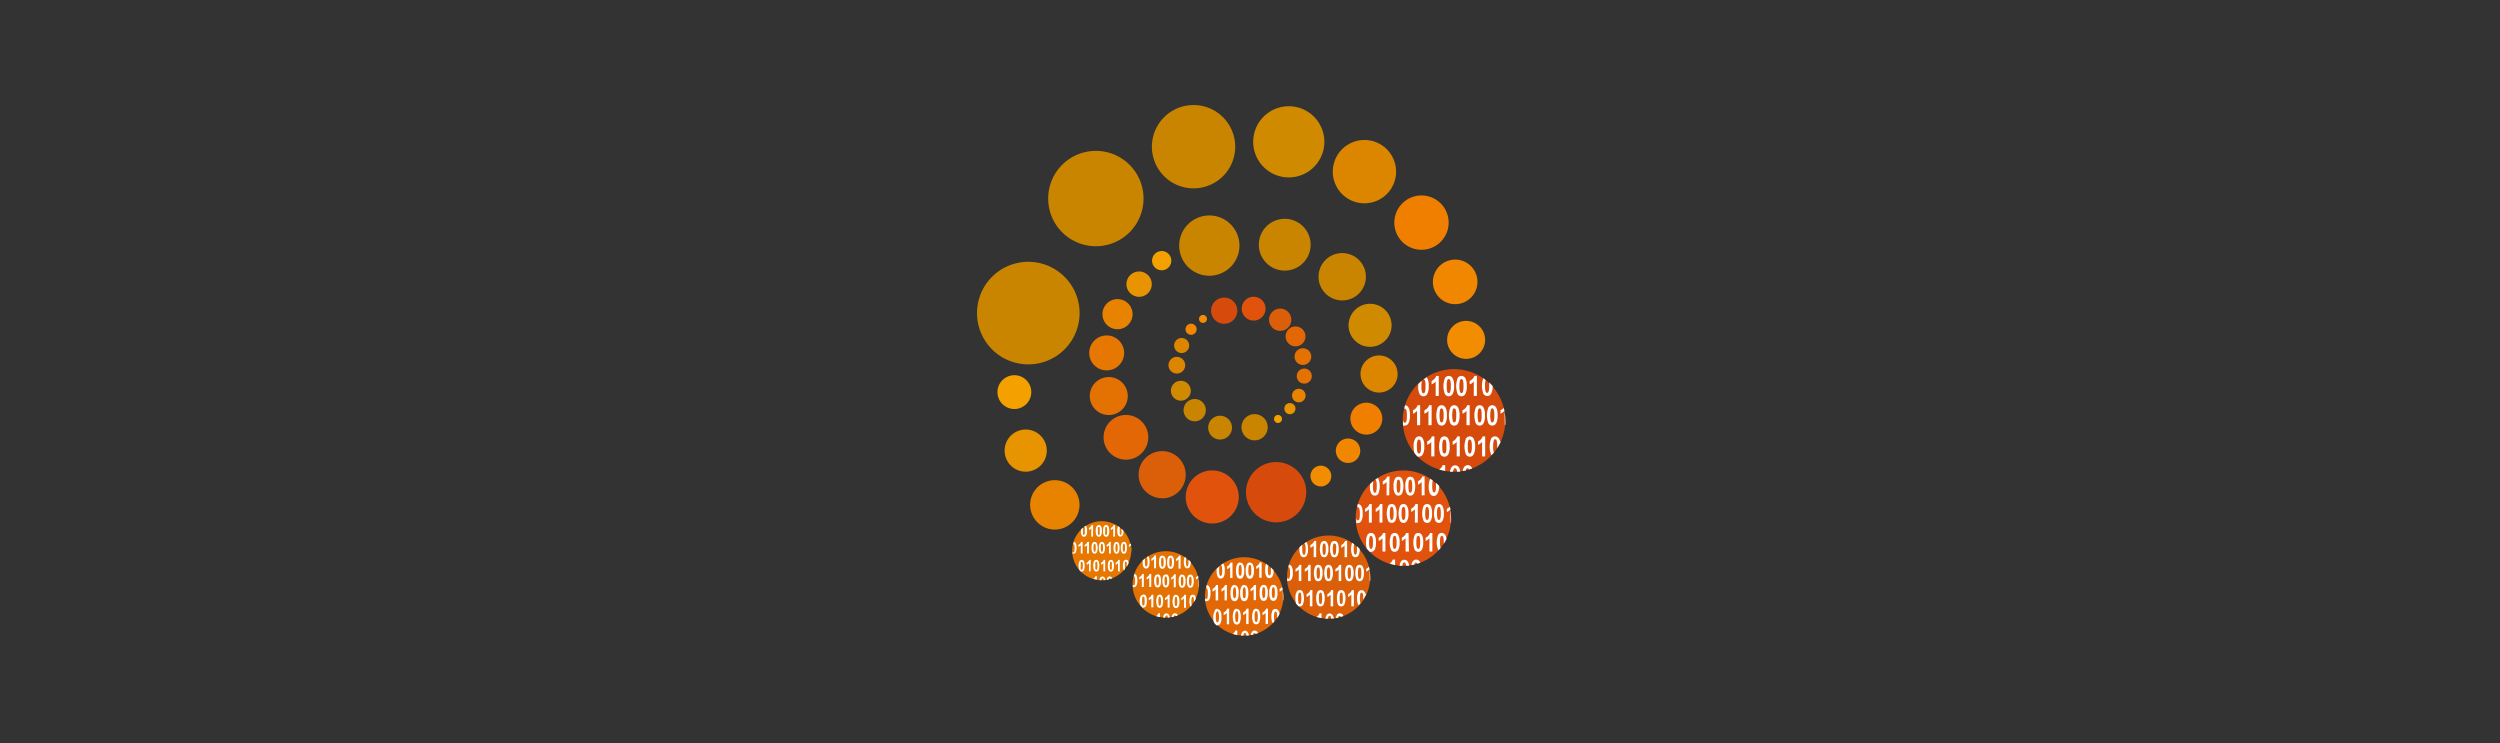 <svg xmlns="http://www.w3.org/2000/svg" viewBox="39 17 394.85 117.39">
    <rect x="39" y="17" width="394.85" height="117.39" fill="#333333" stroke="none"/>
    <defs>
        <style>
            .cls-1 {
                fill: #991a0a;
            }

            .cls-2 {
                fill: #1d1d1b;
            }

            .cls-3 {
                fill: #ca8500;
            }

            .cls-10,
            .cls-11,
            .cls-12,
            .cls-13,
            .cls-14,
            .cls-15,
            .cls-16,
            .cls-17,
            .cls-3,
            .cls-4,
            .cls-5,
            .cls-6,
            .cls-7,
            .cls-8,
            .cls-9 {
                fill-rule: evenodd;
            }

            .cls-4 {
                fill: #d08a00;
            }

            .cls-5 {
                fill: #dc8600;
            }

            .cls-6 {
                fill: #f07f00;
            }

            .cls-7 {
                fill: #f18700;
            }

            .cls-8 {
                fill: #f28c00;
            }

            .cls-9 {
                fill: #d64b0c;
            }

            .cls-10 {
                fill: #e1530c;
            }

            .cls-11 {
                fill: #e46705;
            }

            .cls-12 {
                fill: #e47202;
            }

            .cls-13 {
                fill: #e67700;
            }

            .cls-14 {
                fill: #e88300;
            }

            .cls-15 {
                fill: #e79400;
            }

            .cls-16 {
                fill: #f4a100;
            }

            .cls-17 {
                fill: #db5e09;
            }

            .cls-18 {
                fill: #fff;
            }
        </style>
    </defs>
    <g id="Camada_2" data-name="Camada 2">
        <g id="Camada_1-2" data-name="Camada 1">

            <path class="cls-3" d="M201.4,58.35a8.1,8.1,0,1,1-8.09,8.1,8.1,8.1,0,0,1,8.09-8.1" />
            <path class="cls-3" d="M212.07,40.83a7.53,7.53,0,1,1-7.52,7.53,7.53,7.53,0,0,1,7.52-7.53" />
            <path class="cls-3" d="M227.5,33.59a6.58,6.58,0,1,1-6.57,6.58,6.58,6.58,0,0,1,6.57-6.58" />
            <path class="cls-4" d="M242.55,33.78a5.62,5.62,0,1,1-5.62,5.62,5.62,5.62,0,0,1,5.62-5.62" />
            <path class="cls-5" d="M254.55,39.11a5,5,0,1,1-5.05,5,5,5,0,0,1,5.05-5" />
            <path class="cls-6" d="M263.5,47.87a4.29,4.29,0,1,1-4.28,4.29,4.29,4.29,0,0,1,4.28-4.29" />
            <path class="cls-7" d="M268.84,58a3.52,3.52,0,1,1-3.53,3.52A3.53,3.53,0,0,1,268.84,58" />
            <path class="cls-8" d="M270.56,67.68a3,3,0,1,1-3,3,3,3,0,0,1,3-3" />
            <path class="cls-9" d="M268.65,91.5a8.1,8.1,0,1,1,8.1-8.1,8.1,8.1,0,0,1-8.1,8.1" />
            <path class="cls-10" d="M260.65,106.36a7.53,7.53,0,1,1,7.53-7.53,7.53,7.53,0,0,1-7.53,7.53" />
            <path class="cls-11" d="M235.51,117.39a6.19,6.19,0,1,1,6.18-6.18,6.19,6.19,0,0,1-6.18,6.18" />
            <path class="cls-12" d="M223.13,114.54a5.24,5.24,0,1,1,5.23-5.24,5.24,5.24,0,0,1-5.23,5.24" />
            <path class="cls-13" d="M213,108.64a4.66,4.66,0,1,1,4.66-4.66,4.66,4.66,0,0,1-4.66,4.66" />
            <path class="cls-14" d="M205.6,100.64a3.9,3.9,0,1,1,3.9-3.9,3.91,3.91,0,0,1-3.9,3.9" />
            <path class="cls-15" d="M201,91.5a3.33,3.33,0,1,1,3.33-3.33A3.33,3.33,0,0,1,201,91.5" />
            <path class="cls-16" d="M199.21,81.6a2.67,2.67,0,1,1,2.67-2.67,2.67,2.67,0,0,1-2.67,2.67" />
            <path class="cls-17" d="M248.84,114.72a6.57,6.57,0,1,1,6.57-6.56,6.56,6.56,0,0,1-6.57,6.56" />
            <path class="cls-9" d="M240.55,99.5a4.76,4.76,0,1,1,4.76-4.76,4.76,4.76,0,0,1-4.76,4.76" />
            <path class="cls-10" d="M230.46,99.68a4.19,4.19,0,1,1,4.19-4.18,4.19,4.19,0,0,1-4.19,4.18" />
            <path class="cls-17" d="M222.55,95.69A3.72,3.72,0,1,1,226.27,92a3.71,3.71,0,0,1-3.72,3.71" />
            <path class="cls-11" d="M216.84,89.6a3.53,3.53,0,1,1,3.52-3.53,3.53,3.53,0,0,1-3.52,3.53" />
            <path class="cls-12" d="M214.07,82.55a3,3,0,1,1,3.05-3,3,3,0,0,1-3.05,3" />
            <path class="cls-13" d="M213.79,75.5a2.76,2.76,0,1,1,2.76-2.76,2.76,2.76,0,0,1-2.76,2.76" />
            <path class="cls-14" d="M215.5,69a2.38,2.38,0,1,1,2.38-2.38A2.38,2.38,0,0,1,215.5,69" />
            <path class="cls-15" d="M218.91,63.88a2,2,0,1,1,2-2,2,2,0,0,1-2,2" />
            <path class="cls-16" d="M222.46,59.69A1.52,1.52,0,1,1,224,58.17a1.52,1.52,0,0,1-1.52,1.52" />
            <path class="cls-3" d="M230,60.55a4.76,4.76,0,1,1,4.76-4.76A4.76,4.76,0,0,1,230,60.55" />
            <path class="cls-3" d="M241.89,59.74A4.09,4.09,0,1,1,246,55.65a4.09,4.09,0,0,1-4.09,4.09" />
            <path class="cls-3" d="M251,64.45a3.74,3.74,0,1,1,3.73-3.73A3.74,3.74,0,0,1,251,64.45" />
            <path class="cls-4" d="M255.39,71.78a3.4,3.4,0,1,1,3.4-3.4,3.4,3.4,0,0,1-3.4,3.4" />
            <path class="cls-5" d="M256.82,79a2.93,2.93,0,1,1,2.92-2.93A2.93,2.93,0,0,1,256.82,79" />
            <path class="cls-6" d="M254.79,85.64a2.52,2.52,0,1,1,2.53-2.52,2.52,2.52,0,0,1-2.53,2.52" />
            <path class="cls-7" d="M251.91,90.12a1.93,1.93,0,1,1,1.93-1.93,1.92,1.92,0,0,1-1.93,1.93" />
            <path class="cls-8" d="M247.63,93.83a1.64,1.64,0,1,1,1.63-1.64,1.63,1.63,0,0,1-1.63,1.64" />
            <path class="cls-3" d="M237.15,86.55a2.07,2.07,0,1,1,2.07-2.07,2.07,2.07,0,0,1-2.07,2.07" />
            <path class="cls-3" d="M231.7,86.42a1.88,1.88,0,1,1,1.88-1.88,1.88,1.88,0,0,1-1.88,1.88" />
            <path class="cls-3" d="M227.69,83.54a1.76,1.76,0,1,1,1.76-1.76,1.76,1.76,0,0,1-1.76,1.76" />
            <path class="cls-4" d="M225.5,80.28a1.57,1.57,0,1,1,1.57-1.57,1.56,1.56,0,0,1-1.57,1.57" />
            <path class="cls-5" d="M224.88,76a1.32,1.32,0,1,1,1.31-1.32A1.32,1.32,0,0,1,224.88,76" />
            <path class="cls-5" d="M225.63,72.76a1.19,1.19,0,1,1,1.19-1.19,1.19,1.19,0,0,1-1.19,1.19" />
            <path class="cls-7" d="M227.07,69.88A.88.88,0,1,1,228,69a.88.88,0,0,1-.88.88" />
            <path class="cls-8" d="M229,68a.63.63,0,1,1,.63-.63A.63.63,0,0,1,229,68" />
            <path class="cls-9" d="M232.35,64a2.07,2.07,0,1,1-2.07,2.06A2.07,2.07,0,0,1,232.35,64" />
            <path class="cls-10" d="M237,63.87a1.88,1.88,0,1,1-1.88,1.88A1.88,1.88,0,0,1,237,63.87" />
            <path class="cls-17" d="M241.18,65.74a1.76,1.76,0,1,1-1.75,1.76,1.76,1.76,0,0,1,1.75-1.76" />
            <path class="cls-11" d="M243.62,68.56a1.57,1.57,0,1,1-1.57,1.57,1.57,1.57,0,0,1,1.57-1.57" />
            <path class="cls-12" d="M244.77,72a1.32,1.32,0,1,1-1.31,1.31A1.31,1.31,0,0,1,244.77,72" />
            <path class="cls-12" d="M245,75.21a1.19,1.19,0,1,1-1.19,1.19A1.19,1.19,0,0,1,245,75.21" />
            <path class="cls-15" d="M242.73,80.66a.88.88,0,1,1-.88.87.87.87,0,0,1,.88-.87" />
            <path class="cls-16" d="M240.85,82.54a.63.63,0,1,1-.63.62.63.63,0,0,1,.63-.62" />
            <path class="cls-14" d="M244.24,78.41a1.07,1.07,0,0,1,0,2.13,1.07,1.07,0,1,1,0-2.13" />
            <path class="cls-18"
                d="M272.26,79.53h-.49V77.26a1.59,1.59,0,0,1-.65.45v-.54a1.53,1.53,0,0,0,.43-.3,1.2,1.2,0,0,0,.31-.5h.4Zm-2.44-2.66c-.09,0-.17.07-.23.19a2.82,2.82,0,0,0-.09.92,2.71,2.71,0,0,0,.09.91c.06.13.14.2.23.2s.18-.07.24-.2a3.2,3.2,0,0,0,.08-.91,3.29,3.29,0,0,0-.08-.92C270,76.94,269.92,76.87,269.82,76.87Zm0-.5a.7.7,0,0,1,.61.36,2.38,2.38,0,0,1,.23,1.25,2.4,2.4,0,0,1-.23,1.25.69.69,0,0,1-.6.36.69.69,0,0,1-.61-.36,3.51,3.51,0,0,1,0-2.5A.68.68,0,0,1,269.82,76.37Zm-2,.5c-.1,0-.18.07-.24.19a3.29,3.29,0,0,0-.08.92,3.15,3.15,0,0,0,.08.91c.06.13.14.2.24.2s.17-.07.23-.2a2.75,2.75,0,0,0,.09-.91,2.82,2.82,0,0,0-.09-.92C268,76.94,267.92,76.87,267.82,76.87Zm0-.5a.68.68,0,0,1,.6.36,2.36,2.36,0,0,1,.24,1.25,2.38,2.38,0,0,1-.24,1.25.68.68,0,0,1-.6.36.71.71,0,0,1-.61-.36,3.51,3.51,0,0,1,0-2.5A.71.71,0,0,1,267.82,76.37Zm-1.58,3.16h-.49V77.26a1.63,1.63,0,0,1-.64.45v-.54a1.5,1.5,0,0,0,.42-.3,1.2,1.2,0,0,0,.31-.5h.4Zm7-2.8c.14.09.27.19.4.29l0,0a2.82,2.82,0,0,0-.09.92,2.71,2.71,0,0,0,.09.91c.06.13.14.2.24.2s.17-.07.23-.2a2.75,2.75,0,0,0,.09-.91c0-.21,0-.39,0-.53.19.17.36.35.54.54a2.44,2.44,0,0,1-.24,1.24.68.68,0,0,1-.6.36.7.7,0,0,1-.61-.36,3.51,3.51,0,0,1,0-2.5Zm-8.93-.15a.58.58,0,0,1,.11.15,2.38,2.38,0,0,1,.23,1.25,2.4,2.4,0,0,1-.23,1.25.68.68,0,0,1-.6.36.7.7,0,0,1-.61-.36A2.37,2.37,0,0,1,263,78c0-.12,0-.23,0-.34a6.91,6.91,0,0,1,.57-.51,3.82,3.82,0,0,0-.07.86,2.71,2.71,0,0,0,.09.91c.06.13.14.2.23.2s.18-.07.24-.2a2.85,2.85,0,0,0,.08-.91,2.93,2.93,0,0,0-.08-.92.31.31,0,0,0-.18-.18Z" />
            <path class="cls-18"
                d="M274.69,81.5c-.1,0-.18.07-.23.2a4.65,4.65,0,0,0,0,1.82c.05.13.13.2.23.2s.18-.07.23-.2a2.75,2.75,0,0,0,.09-.91,2.71,2.71,0,0,0-.09-.91c-.05-.13-.13-.2-.23-.2m0-.5a.71.71,0,0,1,.61.36,2.48,2.48,0,0,1,.23,1.25,2.51,2.51,0,0,1-.23,1.25.7.7,0,0,1-1.22,0,3.51,3.51,0,0,1,0-2.5A.71.71,0,0,1,274.69,81Zm-2,.5c-.09,0-.17.07-.23.2a4.65,4.65,0,0,0,0,1.82c.06.13.14.2.23.2s.18-.07.24-.2a3.2,3.2,0,0,0,.08-.91,3.15,3.15,0,0,0-.08-.91C272.86,81.57,272.78,81.5,272.68,81.5Zm0-.5a.7.7,0,0,1,.61.36,2.38,2.38,0,0,1,.23,1.25,2.4,2.4,0,0,1-.23,1.25.69.69,0,0,1-.6.36.69.69,0,0,1-.61-.36,3.51,3.51,0,0,1,0-2.5A.68.68,0,0,1,272.68,81Zm-1.57,3.16h-.5V81.89a1.69,1.69,0,0,1-.64.46V81.8a1.53,1.53,0,0,0,.43-.3,1.2,1.2,0,0,0,.31-.5h.4Zm-2.44-2.66c-.1,0-.17.07-.23.2a4.65,4.65,0,0,0,0,1.82c.06.13.13.2.23.2s.18-.07.24-.2a3.2,3.2,0,0,0,.08-.91,3.15,3.15,0,0,0-.08-.91C268.85,81.57,268.77,81.5,268.67,81.5Zm0-.5a.71.71,0,0,1,.61.36,2.48,2.48,0,0,1,.23,1.25,2.51,2.51,0,0,1-.23,1.25.7.7,0,0,1-1.22,0,3.51,3.51,0,0,1,0-2.5A.71.71,0,0,1,268.67,81Zm-2,.5c-.09,0-.17.07-.23.2a4.65,4.65,0,0,0,0,1.82c.06.13.14.2.23.2s.18-.07.24-.2a2.85,2.85,0,0,0,.08-.91,2.81,2.81,0,0,0-.08-.91C266.84,81.57,266.76,81.5,266.66,81.5Zm0-.5a.69.69,0,0,1,.61.36,2.38,2.38,0,0,1,.23,1.25,2.4,2.4,0,0,1-.23,1.25.68.68,0,0,1-.6.36.7.7,0,0,1-.61-.36,3.51,3.51,0,0,1,0-2.5A.69.69,0,0,1,266.66,81Zm-1.57,3.16h-.5V81.89a1.61,1.61,0,0,1-.64.46V81.8a1.53,1.53,0,0,0,.43-.3,1.2,1.2,0,0,0,.31-.5h.4Zm-1.81,0h-.49V81.89a1.77,1.77,0,0,1-.64.46V81.8a1.5,1.5,0,0,0,.42-.3,1.2,1.2,0,0,0,.31-.5h.4ZM276.63,82a7.87,7.87,0,0,1,.12,1.38,6.34,6.34,0,0,1,0,.76h-.08Zm-.13-.61c0,.16.08.33.11.5a1.76,1.76,0,0,1-.62.44V81.8a1.53,1.53,0,0,0,.43-.3ZM260.92,81a.71.71,0,0,1,.53.36,2.38,2.38,0,0,1,.23,1.25,2.4,2.4,0,0,1-.23,1.25.68.68,0,0,1-.6.36.66.66,0,0,1-.25,0,6.51,6.51,0,0,1,0-.77v-.08a.64.64,0,0,0,.05.2c.06.13.14.2.23.2s.18-.07.24-.2a2.85,2.85,0,0,0,.08-.91,2.81,2.81,0,0,0-.08-.91c-.06-.13-.14-.2-.24-.2h-.06C260.82,81.34,260.87,81.17,260.92,81Z" />
            <path class="cls-18"
                d="M273.57,89.08h-.49V86.8a1.77,1.77,0,0,1-.64.46v-.55a1.21,1.21,0,0,0,.43-.3,1.14,1.14,0,0,0,.3-.49h.4Zm-2.43-2.66c-.1,0-.18.06-.24.19a3.2,3.2,0,0,0-.08.91,3.24,3.24,0,0,0,.08.92c.06.13.14.19.24.19s.17-.06.23-.19a2.82,2.82,0,0,0,.09-.92,2.75,2.75,0,0,0-.09-.91C271.31,86.48,271.24,86.42,271.14,86.42Zm0-.5a.69.69,0,0,1,.6.35,2.38,2.38,0,0,1,.24,1.25,2.33,2.33,0,0,1-.24,1.25.68.68,0,0,1-.6.36.72.72,0,0,1-.61-.35,3.54,3.54,0,0,1,0-2.51A.72.72,0,0,1,271.14,85.92Zm-1.58,3.16h-.49V86.8a1.77,1.77,0,0,1-.64.46v-.55a1.43,1.43,0,0,0,.73-.79h.4Zm-2.43-2.66c-.1,0-.18.06-.24.19a2.75,2.75,0,0,0-.09.91,2.78,2.78,0,0,0,.09.92c.06.13.14.19.24.19s.17-.06.23-.19a2.93,2.93,0,0,0,.08-.92,2.85,2.85,0,0,0-.08-.91C267.3,86.48,267.22,86.42,267.13,86.42Zm0-.5a.69.69,0,0,1,.6.35,2.4,2.4,0,0,1,.23,1.25,2.35,2.35,0,0,1-.23,1.25.68.68,0,0,1-.6.36.71.71,0,0,1-.61-.35,3.54,3.54,0,0,1,0-2.51A.71.71,0,0,1,267.13,85.92Zm-1.58,3.16h-.5V86.8a1.61,1.61,0,0,1-.64.46v-.55a1.21,1.21,0,0,0,.43-.3,1.17,1.17,0,0,0,.31-.49h.4Zm-2.44-2.66c-.09,0-.17.06-.23.19a2.75,2.75,0,0,0-.09.91,2.78,2.78,0,0,0,.09.92c.06.13.14.19.23.19s.18-.06.24-.19a3.29,3.29,0,0,0,.08-.92,3.2,3.2,0,0,0-.08-.91C263.29,86.48,263.21,86.42,263.11,86.42Zm12.84.49a7.37,7.37,0,0,1-.48.87v-.26a2.75,2.75,0,0,0-.09-.91.23.23,0,0,0-.46,0,2.75,2.75,0,0,0-.09.91,2.78,2.78,0,0,0,.09.92l0,.06-.33.38-.08-.1a3.54,3.54,0,0,1,0-2.51.71.71,0,0,1,1.22,0A1.57,1.57,0,0,1,276,86.91Zm-12.84-1a.71.71,0,0,1,.61.35,2.4,2.4,0,0,1,.23,1.25,2.35,2.35,0,0,1-.23,1.25.7.7,0,0,1-.61.36.76.76,0,0,1-.21,0c-.18-.18-.34-.37-.5-.56a3.12,3.12,0,0,1-.13-1,2.38,2.38,0,0,1,.24-1.25A.69.69,0,0,1,263.11,85.92Z" />
            <path class="cls-18"
                d="M271.48,91l-.47.16h0c-.05-.13-.13-.2-.23-.2s-.18.07-.23.2a.39.39,0,0,0,0,.14l-.53.1a1.52,1.52,0,0,1,.19-.58.7.7,0,0,1,1.22,0,1.5,1.5,0,0,1,.09.18m-3,.51-.5,0a1.47,1.47,0,0,1,.2-.66.68.68,0,0,1,.6-.36.7.7,0,0,1,.61.36,1.56,1.56,0,0,1,.2.64l-.51,0a1,1,0,0,0-.06-.34c-.06-.13-.14-.2-.24-.2s-.17.07-.23.2A1.29,1.29,0,0,0,268.47,91.5Zm-2.21-.36a1.92,1.92,0,0,0,.23-.19,1.2,1.2,0,0,0,.31-.5h.4v.92C266.88,91.31,266.57,91.23,266.26,91.14Z" />
            <path class="cls-18"
                d="M264,95.23h-.46V93.12a1.6,1.6,0,0,1-.59.42V93a1.28,1.28,0,0,0,.4-.27,1.14,1.14,0,0,0,.28-.47H264Zm-2.26-2.47c-.09,0-.16.06-.22.18a4.56,4.56,0,0,0,0,1.7c.06.12.13.18.22.18s.16-.06.22-.18a2.83,2.83,0,0,0,.08-.85,2.78,2.78,0,0,0-.08-.85C261.9,92.82,261.83,92.76,261.74,92.76Zm0-.47a.66.66,0,0,1,.57.34,3.31,3.31,0,0,1,0,2.32.67.67,0,0,1-.57.33.64.64,0,0,1-.56-.33,2.21,2.21,0,0,1-.22-1.17,2.15,2.15,0,0,1,.22-1.15A.63.63,0,0,1,261.74,92.29Zm-1.87.47q-.14,0-.21.18a4.56,4.56,0,0,0,0,1.7q.07.18.21.18c.1,0,.17-.06.22-.18a2.52,2.52,0,0,0,.08-.85,2.48,2.48,0,0,0-.08-.85C260,92.82,260,92.76,259.87,92.76Zm0-.47a.64.64,0,0,1,.57.34,3.17,3.17,0,0,1,0,2.32.65.65,0,0,1-1.13,0,2.33,2.33,0,0,1-.21-1.17,2.27,2.27,0,0,1,.21-1.15A.63.63,0,0,1,259.87,92.29Zm-1.46,2.94H258V93.12a1.56,1.56,0,0,1-.6.42V93a1.28,1.28,0,0,0,.4-.27,1.16,1.16,0,0,0,.29-.47h.37Zm6.5-2.61.37.27,0,0a4.56,4.56,0,0,0,0,1.7c.06.12.13.18.22.18s.16-.06.22-.18a2.83,2.83,0,0,0,.08-.85c0-.2,0-.36,0-.49.18.16.34.33.5.5A2.15,2.15,0,0,1,266,95a.64.64,0,0,1-1.12,0,2.21,2.21,0,0,1-.22-1.17,2.15,2.15,0,0,1,.22-1.15Zm-8.31-.13a.53.53,0,0,1,.11.14,3.31,3.31,0,0,1,0,2.32.65.65,0,0,1-1.13,0,2.33,2.33,0,0,1-.21-1.17v-.31a6.17,6.17,0,0,1,.54-.48,3.48,3.48,0,0,0-.06.8,2.48,2.48,0,0,0,.08.85q.07.18.21.18c.1,0,.17-.06.22-.18a2.83,2.83,0,0,0,.08-.85,2.78,2.78,0,0,0-.08-.85.27.27,0,0,0-.16-.17Z" />
            <path class="cls-18"
                d="M266.26,97.06q-.13,0-.21.18a2.52,2.52,0,0,0-.08.85,2.48,2.48,0,0,0,.08.85q.07.18.21.18c.1,0,.17-.06.22-.18a2.78,2.78,0,0,0,.08-.85,2.83,2.83,0,0,0-.08-.85c-.05-.12-.12-.18-.22-.18m0-.46a.65.65,0,0,1,.57.33,2.31,2.31,0,0,1,.21,1.16,2.29,2.29,0,0,1-.21,1.16.63.63,0,0,1-.56.34.65.65,0,0,1-.57-.33,3.34,3.34,0,0,1,0-2.33A.64.64,0,0,1,266.26,96.6Zm-1.86.46c-.09,0-.16.06-.22.18a2.83,2.83,0,0,0-.08.85,2.78,2.78,0,0,0,.08.85c.06.12.13.18.22.18s.16-.06.22-.18a2.78,2.78,0,0,0,.08-.85,2.83,2.83,0,0,0-.08-.85C264.56,97.12,264.49,97.06,264.4,97.06Zm0-.46a.64.64,0,0,1,.56.33,2.19,2.19,0,0,1,.22,1.16,2.16,2.16,0,0,1-.22,1.16.63.63,0,0,1-.56.34.64.64,0,0,1-.56-.33,3.19,3.19,0,0,1,0-2.33A.64.64,0,0,1,264.4,96.6Zm-1.47,2.94h-.46V97.42a1.52,1.52,0,0,1-.59.43v-.51a1.33,1.33,0,0,0,.4-.28,1.1,1.1,0,0,0,.28-.46h.37Zm-2.26-2.48c-.09,0-.16.06-.22.18a2.83,2.83,0,0,0-.08.85,2.78,2.78,0,0,0,.08.85c.06.12.13.18.22.18s.16-.06.22-.18a2.78,2.78,0,0,0,.08-.85,2.83,2.83,0,0,0-.08-.85C260.83,97.12,260.76,97.06,260.67,97.06Zm0-.46a.64.64,0,0,1,.56.33,2.19,2.19,0,0,1,.22,1.16,2.16,2.16,0,0,1-.22,1.16.63.63,0,0,1-.56.34.64.64,0,0,1-.56-.33,3.19,3.19,0,0,1,0-2.33A.64.64,0,0,1,260.67,96.6Zm-1.87.46q-.14,0-.21.18a2.52,2.52,0,0,0-.08.85,2.48,2.48,0,0,0,.08.85q.07.18.21.18c.1,0,.17-.06.22-.18a2.78,2.78,0,0,0,.08-.85,2.83,2.83,0,0,0-.08-.85C259,97.12,258.9,97.06,258.8,97.06Zm0-.46a.66.66,0,0,1,.57.33,2.31,2.31,0,0,1,.21,1.16,2.29,2.29,0,0,1-.21,1.16.64.64,0,0,1-1.13,0,3.19,3.19,0,0,1,0-2.33A.64.64,0,0,1,258.8,96.6Zm-1.46,2.94h-.46V97.42a1.48,1.48,0,0,1-.6.43v-.51a1.33,1.33,0,0,0,.4-.28,1.12,1.12,0,0,0,.29-.46h.37Zm-1.68,0h-.46V97.42a1.48,1.48,0,0,1-.6.43v-.51a1.33,1.33,0,0,0,.4-.28,1.12,1.12,0,0,0,.29-.46h.37Zm12.41-2a7.83,7.83,0,0,1,.11,1.29c0,.24,0,.48,0,.71h-.08ZM268,97c0,.15.07.31.1.46a1.54,1.54,0,0,1-.58.41v-.51a1.33,1.33,0,0,0,.4-.28Zm-14.49-.38a.67.67,0,0,1,.5.33,2.31,2.31,0,0,1,.21,1.16,2.29,2.29,0,0,1-.21,1.16.65.65,0,0,1-.57.34.85.85,0,0,1-.23,0q0-.36,0-.72v-.08a.56.56,0,0,0,.05.19q.07.18.21.18a.25.25,0,0,0,.22-.18,2.78,2.78,0,0,0,.08-.85,2.83,2.83,0,0,0-.08-.85.25.25,0,0,0-.22-.18h-.06C253.37,96.91,253.41,96.76,253.46,96.6Z" />
            <path class="cls-18"
                d="M265.23,104.11h-.46V102a1.48,1.48,0,0,1-.6.43v-.51a1.33,1.33,0,0,0,.4-.28,1,1,0,0,0,.28-.46h.38ZM263,101.63c-.09,0-.16.06-.22.18a2.83,2.83,0,0,0-.08.85,2.78,2.78,0,0,0,.08.85c.06.12.13.18.22.18a.25.25,0,0,0,.22-.18,2.78,2.78,0,0,0,.08-.85,2.83,2.83,0,0,0-.08-.85A.25.25,0,0,0,263,101.63Zm0-.46a.67.67,0,0,1,.57.33,2.31,2.31,0,0,1,.21,1.16,2.29,2.29,0,0,1-.21,1.16.66.66,0,0,1-.57.34.64.64,0,0,1-.56-.33,3.19,3.19,0,0,1,0-2.33A.64.64,0,0,1,263,101.17Zm-1.46,2.94H261V102a1.55,1.55,0,0,1-.6.43v-.51a1.33,1.33,0,0,0,.4-.28,1,1,0,0,0,.28-.46h.38Zm-2.27-2.48c-.09,0-.16.06-.22.18a2.83,2.83,0,0,0-.08.85,2.78,2.78,0,0,0,.08.85c.06.12.13.18.22.18a.25.25,0,0,0,.22-.18,2.78,2.78,0,0,0,.08-.85,2.83,2.83,0,0,0-.08-.85A.25.25,0,0,0,259.23,101.63Zm0-.46a.67.67,0,0,1,.57.33,2.31,2.31,0,0,1,.21,1.16,2.29,2.29,0,0,1-.21,1.16.66.66,0,0,1-.57.34.64.64,0,0,1-.56-.33,3.19,3.19,0,0,1,0-2.33A.64.64,0,0,1,259.23,101.17Zm-1.46,2.94h-.46V102a1.55,1.55,0,0,1-.6.43v-.51a1.33,1.33,0,0,0,.4-.28,1,1,0,0,0,.28-.46h.38Zm-2.27-2.48c-.09,0-.16.06-.22.18a2.83,2.83,0,0,0-.08.85,2.78,2.78,0,0,0,.08.85c.06.12.13.18.22.18s.16-.06.22-.18a2.78,2.78,0,0,0,.08-.85,2.83,2.83,0,0,0-.08-.85C255.66,101.69,255.59,101.63,255.5,101.63Zm11.94.46q-.21.42-.45.81v-.24a2.83,2.83,0,0,0-.08-.85.25.25,0,0,0-.22-.18c-.09,0-.16.06-.22.18a2.83,2.83,0,0,0-.08.85,2.78,2.78,0,0,0,.08.85l0,.06-.3.35-.07-.09a3.19,3.19,0,0,1,0-2.33.64.64,0,0,1,.56-.33.67.67,0,0,1,.57.33A1.47,1.47,0,0,1,267.44,102.09Zm-11.94-.92a.67.67,0,0,1,.57.33,2.31,2.31,0,0,1,.21,1.16,2.29,2.29,0,0,1-.21,1.16.66.66,0,0,1-.57.34.69.69,0,0,1-.2,0c-.16-.17-.32-.34-.47-.52a3.38,3.38,0,0,1-.11-1,2.19,2.19,0,0,1,.22-1.16A.64.64,0,0,1,255.5,101.17Z" />
            <path class="cls-18"
                d="M263.28,105.89l-.43.14h0c-.06-.12-.13-.18-.22-.18s-.16.06-.22.18,0,.08,0,.13l-.48.1a1.27,1.27,0,0,1,.17-.54.68.68,0,0,1,.57-.34.65.65,0,0,1,.56.34.68.68,0,0,1,.09.17m-2.8.47-.47,0a1.57,1.57,0,0,1,.19-.61.64.64,0,0,1,1.13,0,1.33,1.33,0,0,1,.18.59l-.47,0A1,1,0,0,0,261,106a.25.25,0,0,0-.22-.18q-.13,0-.21.18A1.19,1.19,0,0,0,260.48,106.36Zm-2.05-.34a1,1,0,0,0,.21-.17,1.16,1.16,0,0,0,.29-.47h.37v.86A7.9,7.9,0,0,1,258.43,106Z" />
            <path class="cls-18"
                d="M251.76,105h-.4v-1.85a1.25,1.25,0,0,1-.52.37v-.44a1.22,1.22,0,0,0,.35-.24,1,1,0,0,0,.25-.41h.32Zm-2-2.16c-.08,0-.14,0-.19.16a3.95,3.95,0,0,0,0,1.48c.05.1.11.16.19.16s.14-.06.19-.16a2.25,2.25,0,0,0,.07-.74A2.21,2.21,0,0,0,250,103C249.93,102.91,249.87,102.86,249.79,102.86Zm0-.41a.57.57,0,0,1,.49.29,2,2,0,0,1,.19,1,1.91,1.91,0,0,1-.19,1,.56.56,0,0,1-1,0,2.81,2.81,0,0,1,0-2A.57.57,0,0,1,249.79,102.45Zm-1.63.41c-.08,0-.14,0-.19.16a3.95,3.95,0,0,0,0,1.48c.05.1.11.16.19.16s.14-.06.19-.16a2.25,2.25,0,0,0,.07-.74,2.21,2.21,0,0,0-.07-.74C248.3,102.91,248.24,102.86,248.16,102.86Zm0-.41a.57.57,0,0,1,.49.29,2,2,0,0,1,.19,1,1.91,1.91,0,0,1-.19,1,.54.54,0,0,1-.49.29.56.56,0,0,1-.49-.29,2.81,2.81,0,0,1,0-2A.58.58,0,0,1,248.16,102.45ZM246.88,105h-.4v-1.85a1.25,1.25,0,0,1-.52.37v-.44a1.37,1.37,0,0,0,.35-.24,1,1,0,0,0,.25-.41h.32Zm5.67-2.28.32.24,0,0a3.95,3.95,0,0,0,0,1.48c.05.1.11.16.19.16a.22.22,0,0,0,.19-.16,2.25,2.25,0,0,0,.07-.74c0-.17,0-.31,0-.43a5.93,5.93,0,0,1,.43.44,2,2,0,0,1-.18,1,.57.57,0,0,1-1,0,2.81,2.81,0,0,1,0-2Zm-7.24-.12.09.12a2,2,0,0,1,.19,1,1.91,1.91,0,0,1-.19,1,.56.56,0,0,1-.49.29.55.55,0,0,1-.49-.29,1.93,1.93,0,0,1-.19-1,2.35,2.35,0,0,1,0-.27,4.58,4.58,0,0,1,.46-.42,3.42,3.42,0,0,0,0,.7,2.21,2.21,0,0,0,.07.74c.05.1.11.16.19.16s.14-.06.19-.16a2.58,2.58,0,0,0,.07-.74,2.53,2.53,0,0,0-.07-.74c0-.09-.09-.14-.14-.15C245.07,102.78,245.19,102.7,245.31,102.62Z" />
            <path class="cls-18"
                d="M253.74,106.62a.21.21,0,0,0-.19.15,2.25,2.25,0,0,0-.07.74,2.33,2.33,0,0,0,.07.75.21.21,0,0,0,.19.15c.08,0,.14,0,.19-.15a2.67,2.67,0,0,0,.07-.75,2.58,2.58,0,0,0-.07-.74c-.05-.1-.11-.15-.19-.15m0-.41a.58.58,0,0,1,.49.29,2,2,0,0,1,.19,1,2.06,2.06,0,0,1-.19,1,.57.57,0,0,1-1,0,3,3,0,0,1,0-2A.58.58,0,0,1,253.74,106.21Zm-1.63.41c-.08,0-.14,0-.19.15a2.25,2.25,0,0,0-.07.74,2.33,2.33,0,0,0,.07.75c.05.1.11.15.19.15s.14,0,.19-.15a2.33,2.33,0,0,0,.07-.75,2.25,2.25,0,0,0-.07-.74C252.25,106.67,252.19,106.62,252.11,106.62Zm0-.41a.57.57,0,0,1,.49.29,1.91,1.91,0,0,1,.19,1,2,2,0,0,1-.19,1,.56.56,0,0,1-1,0,2.81,2.81,0,0,1,0-2A.57.57,0,0,1,252.11,106.21Zm-1.28,2.56h-.4v-1.84a1.35,1.35,0,0,1-.52.37v-.44a1.21,1.21,0,0,0,.35-.25.94.94,0,0,0,.25-.4h.32Zm-2-2.15a.21.21,0,0,0-.18.15,2.25,2.25,0,0,0-.07.74,2.33,2.33,0,0,0,.07.75.19.19,0,0,0,.37,0,2.33,2.33,0,0,0,.07-.75,2.25,2.25,0,0,0-.07-.74A.21.21,0,0,0,248.85,106.62Zm0-.41a.58.58,0,0,1,.5.29,2,2,0,0,1,.19,1,2.06,2.06,0,0,1-.19,1,.57.57,0,0,1-1,0,2.81,2.81,0,0,1,0-2A.58.58,0,0,1,248.85,106.21Zm-1.62.41c-.08,0-.14,0-.19.15a2.25,2.25,0,0,0-.07.74,2.33,2.33,0,0,0,.07.75c.05.1.11.15.19.15s.14,0,.19-.15a2.67,2.67,0,0,0,.07-.75,2.58,2.58,0,0,0-.07-.74C247.37,106.67,247.31,106.62,247.23,106.62Zm0-.41a.57.57,0,0,1,.49.29,1.91,1.91,0,0,1,.19,1,2,2,0,0,1-.19,1,.56.56,0,0,1-1,0,2.81,2.81,0,0,1,0-2A.57.57,0,0,1,247.23,106.21ZM246,108.77h-.4v-1.84a1.42,1.42,0,0,1-.52.37v-.44a1.21,1.21,0,0,0,.35-.25.83.83,0,0,0,.24-.4H246Zm-1.47,0h-.4v-1.84a1.35,1.35,0,0,1-.52.37v-.44a1.21,1.21,0,0,0,.35-.25.94.94,0,0,0,.25-.4h.32ZM255.31,107a7,7,0,0,1,.1,1.13,6.08,6.08,0,0,1,0,.61h-.07Zm-.1-.49.09.41a1.46,1.46,0,0,1-.51.35v-.44a1.21,1.21,0,0,0,.35-.25Zm-12.64-.33a.6.6,0,0,1,.43.29,1.91,1.91,0,0,1,.19,1,2,2,0,0,1-.19,1,.58.58,0,0,1-.49.29.52.52,0,0,1-.21,0c0-.2,0-.41,0-.62v-.07a.61.61,0,0,0,0,.17.21.21,0,0,0,.19.15c.08,0,.14,0,.19-.15a2.67,2.67,0,0,0,.07-.75,2.58,2.58,0,0,0-.07-.74c0-.1-.11-.15-.19-.15h0C242.49,106.48,242.53,106.35,242.57,106.21Z" />
            <path class="cls-18"
                d="M252.83,112.76h-.4v-1.85a1.37,1.37,0,0,1-.52.38v-.45a1.1,1.1,0,0,0,.6-.64h.32Zm-2-2.16c-.07,0-.14.05-.18.16a3.95,3.95,0,0,0,0,1.48c0,.11.11.16.18.16a.21.21,0,0,0,.19-.16,3.95,3.95,0,0,0,0-1.48A.21.21,0,0,0,250.85,110.6Zm0-.4a.56.56,0,0,1,.5.29,2.78,2.78,0,0,1,0,2,.56.56,0,0,1-.49.29.57.57,0,0,1-.5-.28,2.1,2.1,0,0,1-.18-1,2,2,0,0,1,.18-1A.56.56,0,0,1,250.85,110.2Zm-1.27,2.56h-.4v-1.85a1.45,1.45,0,0,1-.52.38v-.45a1,1,0,0,0,.34-.24.9.9,0,0,0,.25-.4h.33Zm-2-2.16c-.08,0-.14.05-.19.16a3.95,3.95,0,0,0,0,1.48c.05.11.11.16.19.16s.14-.05.19-.16a3.95,3.95,0,0,0,0-1.48C247.74,110.65,247.68,110.6,247.6,110.6Zm0-.4a.55.55,0,0,1,.49.29,2.78,2.78,0,0,1,0,2,.55.55,0,0,1-.49.29.56.56,0,0,1-.49-.28,2,2,0,0,1-.19-1,1.91,1.91,0,0,1,.19-1A.55.55,0,0,1,247.6,110.2Zm-1.28,2.56h-.4v-1.85a1.37,1.37,0,0,1-.52.38v-.45a1.1,1.1,0,0,0,.6-.64h.32Zm-2-2.16a.21.21,0,0,0-.19.16,3.95,3.95,0,0,0,0,1.48.21.21,0,0,0,.19.16c.08,0,.14-.05.19-.16a3.95,3.95,0,0,0,0-1.48C244.49,110.65,244.43,110.6,244.35,110.6Zm10.41.4a8.06,8.06,0,0,1-.39.71v-.21a2.21,2.21,0,0,0-.07-.74c-.05-.11-.11-.16-.19-.16s-.14.05-.19.16a3.95,3.95,0,0,0,0,1.48s0,0,0,.05l-.26.31-.06-.08a2,2,0,0,1-.19-1,1.91,1.91,0,0,1,.19-1,.56.56,0,0,1,1,0A1.18,1.18,0,0,1,254.76,111Zm-10.41-.8a.56.56,0,0,1,.49.29,2.78,2.78,0,0,1,0,2,.56.56,0,0,1-.49.29l-.17,0a6,6,0,0,1-.42-.46,3,3,0,0,1-.09-.82,2,2,0,0,1,.18-1A.56.56,0,0,1,244.35,110.2Z" />
            <path class="cls-18"
                d="M251.13,114.31l-.37.13h0a.21.21,0,0,0-.19-.16c-.07,0-.14,0-.18.16a.28.28,0,0,0,0,.11l-.42.09a1.18,1.18,0,0,1,.15-.47.56.56,0,0,1,1,0,.61.61,0,0,1,.07.14m-2.44.41-.41,0a1.27,1.27,0,0,1,.17-.53.56.56,0,0,1,.49-.3.57.57,0,0,1,.49.3,1.18,1.18,0,0,1,.16.51l-.41,0a1.09,1.09,0,0,0-.05-.28c0-.11-.11-.16-.19-.16s-.14,0-.19.16A1,1,0,0,0,248.69,114.72Zm-1.79-.29.19-.15a.86.86,0,0,0,.24-.41h.33v.75A6.49,6.49,0,0,1,246.9,114.43Z" />
            <path class="cls-18"
                d="M238.26,108.25h-.38v-1.74a1.24,1.24,0,0,1-.48.35v-.42a1,1,0,0,0,.32-.23,1,1,0,0,0,.24-.38h.3Zm-1.86-2c-.07,0-.13,0-.18.14a4.11,4.11,0,0,0,0,1.4q.08.15.18.15t.18-.15a4.11,4.11,0,0,0,0-1.4A.19.19,0,0,0,236.4,106.22Zm0-.39a.51.51,0,0,1,.46.28,1.82,1.82,0,0,1,.18,1,1.86,1.86,0,0,1-.18,1,.52.52,0,0,1-.46.27.53.53,0,0,1-.46-.27,1.84,1.84,0,0,1-.18-1,1.8,1.8,0,0,1,.18-1A.52.52,0,0,1,236.4,105.83Zm-1.53.39a.19.19,0,0,0-.18.14,3.53,3.53,0,0,0,0,1.4q.06.15.18.15t.18-.15a4.11,4.11,0,0,0,0-1.4C235,106.26,234.94,106.22,234.87,106.22Zm0-.39a.52.52,0,0,1,.46.28,1.82,1.82,0,0,1,.18,1,1.86,1.86,0,0,1-.18,1,.53.53,0,0,1-.46.27.55.55,0,0,1-.47-.27,2,2,0,0,1-.17-1,1.92,1.92,0,0,1,.17-1A.54.54,0,0,1,234.87,105.83Zm-1.21,2.42h-.37v-1.74a1.35,1.35,0,0,1-.49.35v-.42a1,1,0,0,0,.32-.23,1,1,0,0,0,.24-.38h.3ZM239,106.1l.31.23s0,0,0,0a3.53,3.53,0,0,0,0,1.4q.06.15.18.15t.18-.15a2.42,2.42,0,0,0,.06-.7c0-.16,0-.29,0-.4l.41.41a1.82,1.82,0,0,1-.18,1,.53.53,0,0,1-.46.27A.55.55,0,0,1,239,108a1.86,1.86,0,0,1-.17-1,1.82,1.82,0,0,1,.17-1Zm-6.82-.11.09.12a2,2,0,0,1,.17,1,2,2,0,0,1-.17,1,.55.55,0,0,1-.47.27.53.53,0,0,1-.46-.27,1.84,1.84,0,0,1-.18-1,2.17,2.17,0,0,1,0-.26c.14-.14.29-.27.44-.4a2.54,2.54,0,0,0-.05.66,2.42,2.42,0,0,0,.06.7q.07.15.18.15t.18-.15a3.53,3.53,0,0,0,0-1.4.23.23,0,0,0-.13-.14C232,106.14,232.06,106.07,232.18,106Z" />
            <path class="cls-18"
                d="M240.12,109.75c-.08,0-.13,0-.18.15a3.53,3.53,0,0,0,0,1.4c.05.1.1.15.18.15s.13,0,.18-.15a4.11,4.11,0,0,0,0-1.4q-.08-.15-.18-.15m0-.38a.52.52,0,0,1,.46.27,1.86,1.86,0,0,1,.18,1,1.89,1.89,0,0,1-.18,1,.53.53,0,0,1-.92,0,1.84,1.84,0,0,1-.18-1,1.86,1.86,0,0,1,.18-1A.52.52,0,0,1,240.12,109.37Zm-1.53.38q-.12,0-.18.15a3.53,3.53,0,0,0,0,1.4q.06.15.18.15t.18-.15a4.11,4.11,0,0,0,0-1.4Q238.7,109.75,238.59,109.75Zm0-.38a.53.53,0,0,1,.46.27,1.86,1.86,0,0,1,.18,1,1.89,1.89,0,0,1-.18,1,.53.53,0,0,1-.46.27.55.55,0,0,1-.47-.27,1.86,1.86,0,0,1-.17-1,1.88,1.88,0,0,1,.17-1A.55.55,0,0,1,238.59,109.37Zm-1.21,2.42H237v-1.74a1.35,1.35,0,0,1-.48.35V110a1.1,1.1,0,0,0,.56-.61h.3Zm-1.86-2q-.11,0-.18.15a4.11,4.11,0,0,0,0,1.4q.07.15.18.15t.18-.15a4.11,4.11,0,0,0,0-1.4Q235.64,109.75,235.52,109.75Zm0-.38a.52.52,0,0,1,.46.27,1.86,1.86,0,0,1,.18,1,1.89,1.89,0,0,1-.18,1,.52.52,0,0,1-.46.27.53.53,0,0,1-.46-.27,1.84,1.84,0,0,1-.18-1,1.86,1.86,0,0,1,.18-1A.53.53,0,0,1,235.52,109.37Zm-1.53.38q-.12,0-.18.15a3.53,3.53,0,0,0,0,1.4q.06.15.18.15t.18-.15a4.11,4.11,0,0,0,0-1.4Q234.1,109.75,234,109.75Zm0-.38a.53.53,0,0,1,.46.27,1.86,1.86,0,0,1,.18,1,1.89,1.89,0,0,1-.18,1,.53.53,0,0,1-.46.27.55.55,0,0,1-.47-.27,2,2,0,0,1-.17-1,2,2,0,0,1,.17-1A.55.55,0,0,1,234,109.37Zm-1.21,2.42h-.37v-1.74a1.48,1.48,0,0,1-.49.35V110a1,1,0,0,0,.32-.23.91.91,0,0,0,.24-.38h.3Zm-1.38,0H231v-1.74a1.3,1.3,0,0,1-.49.35V110a.94.94,0,0,0,.33-.23,1,1,0,0,0,.24-.38h.3Zm10.2-1.64a6.15,6.15,0,0,1,.09,1.06c0,.19,0,.39,0,.58h-.07Zm-.1-.47c0,.13.06.26.09.38a1.21,1.21,0,0,1-.48.34V110a.94.94,0,0,0,.33-.23Zm-11.9-.31a.55.55,0,0,1,.4.27,1.86,1.86,0,0,1,.18,1,1.89,1.89,0,0,1-.18,1,.52.52,0,0,1-.46.27.41.41,0,0,1-.19,0,5.63,5.63,0,0,1,0-.58v-.07a1.23,1.23,0,0,0,0,.16q.07.15.18.15t.18-.15a4.11,4.11,0,0,0,0-1.4q-.08-.15-.18-.15h0C229.52,109.63,229.56,109.5,229.6,109.37Z" />
            <path class="cls-18"
                d="M239.27,115.54h-.38V113.8a1.27,1.27,0,0,1-.49.35v-.42a1.11,1.11,0,0,0,.33-.22.89.89,0,0,0,.23-.38h.31Zm-1.87-2c-.07,0-.13,0-.17.15a2,2,0,0,0-.07.7,1.93,1.93,0,0,0,.07.69c0,.1.1.15.17.15s.14,0,.18-.15a2,2,0,0,0,.07-.69,2,2,0,0,0-.07-.7Q237.52,113.51,237.4,113.51Zm0-.38a.54.54,0,0,1,.47.27,2.62,2.62,0,0,1,0,1.91.54.54,0,0,1-.93,0,2.62,2.62,0,0,1,0-1.91A.53.53,0,0,1,237.4,113.13Zm-1.2,2.41h-.38V113.8a1.2,1.2,0,0,1-.49.35v-.42a.91.91,0,0,0,.33-.22,1,1,0,0,0,.24-.38h.3Zm-1.86-2c-.08,0-.13,0-.18.15a2.29,2.29,0,0,0-.07.7,2.21,2.21,0,0,0,.07.69c.05.1.1.15.18.15s.13,0,.18-.15a2.38,2.38,0,0,0,.06-.69,2.42,2.42,0,0,0-.06-.7Q234.45,113.51,234.34,113.51Zm0-.38a.53.53,0,0,1,.46.27,2.62,2.62,0,0,1,0,1.91.53.53,0,0,1-.46.27.52.52,0,0,1-.46-.27,2.62,2.62,0,0,1,0-1.91A.52.52,0,0,1,234.34,113.13Zm-1.21,2.41h-.37V113.8a1.27,1.27,0,0,1-.49.35v-.42a1,1,0,0,0,.32-.22.91.91,0,0,0,.24-.38h.3Zm-1.86-2c-.07,0-.13,0-.17.15a2,2,0,0,0-.07.7,1.93,1.93,0,0,0,.07.69c0,.1.1.15.17.15s.14,0,.18-.15a2,2,0,0,0,.07-.69,2,2,0,0,0-.07-.7Q231.39,113.51,231.27,113.51Zm9.82.37a6.15,6.15,0,0,1-.38.67c0-.06,0-.12,0-.19a2.29,2.29,0,0,0-.07-.7q-.06-.15-.18-.15t-.18.15a2.42,2.42,0,0,0-.06.7,2.33,2.33,0,0,0,.06.69l0,0c-.09.1-.17.2-.26.29a.56.56,0,0,1-.05-.08,2.62,2.62,0,0,1,0-1.91.53.53,0,0,1,.46-.27.55.55,0,0,1,.47.27A1.23,1.23,0,0,1,241.09,113.88Zm-9.82-.75a.55.55,0,0,1,.47.27,1.86,1.86,0,0,1,.17,1,1.84,1.84,0,0,1-.17,1,.55.55,0,0,1-.47.27.44.44,0,0,1-.16,0c-.13-.14-.26-.28-.38-.43a2.34,2.34,0,0,1-.1-.78,1.82,1.82,0,0,1,.18-.95A.53.53,0,0,1,231.27,113.13Z" />
            <path class="cls-18"
                d="M237.67,117l-.36.12h0a.19.19,0,0,0-.18-.14c-.07,0-.13,0-.18.14a.81.81,0,0,0,0,.11l-.4.08a1.07,1.07,0,0,1,.15-.44.52.52,0,0,1,.46-.28.54.54,0,0,1,.47.28.91.91,0,0,1,.07.14m-2.3.38-.39,0a1.13,1.13,0,0,1,.16-.5.51.51,0,0,1,.46-.28.52.52,0,0,1,.46.28,1,1,0,0,1,.15.48,2.34,2.34,0,0,1-.38,0,1,1,0,0,0-.05-.26c-.05-.1-.11-.14-.18-.14a.19.19,0,0,0-.18.14A1,1,0,0,0,235.37,117.39Zm-1.69-.27a1.14,1.14,0,0,0,.17-.15.85.85,0,0,0,.24-.38h.3v.7A5.65,5.65,0,0,1,233.68,117.12Z" />
            <path class="cls-18"
                d="M225.46,106.8h-.32v-1.47a1.17,1.17,0,0,1-.41.3v-.36a.84.84,0,0,0,.27-.19.72.72,0,0,0,.2-.32h.26Zm-1.58-1.72c-.06,0-.11,0-.15.13a3.51,3.51,0,0,0,0,1.18q.06.12.15.12a.16.16,0,0,0,.15-.12,2.93,2.93,0,0,0,0-1.18C224,105.12,224,105.08,223.88,105.08Zm0-.32a.46.46,0,0,1,.4.23,1.56,1.56,0,0,1,.15.81,1.61,1.61,0,0,1-.15.81.45.45,0,0,1-.79,0,1.6,1.6,0,0,1-.15-.82,1.54,1.54,0,0,1,.15-.8A.46.46,0,0,1,223.88,104.76Zm-1.29.32c-.07,0-.12,0-.15.13a2.93,2.93,0,0,0,0,1.18.16.16,0,0,0,.15.12q.09,0,.15-.12a3.51,3.51,0,0,0,0-1.18C222.7,105.12,222.65,105.08,222.59,105.08Zm0-.32a.46.46,0,0,1,.39.23,1.56,1.56,0,0,1,.15.81,1.61,1.61,0,0,1-.15.81.46.46,0,0,1-.39.23.47.47,0,0,1-.4-.23,1.62,1.62,0,0,1-.14-.82,1.56,1.56,0,0,1,.14-.8A.47.47,0,0,1,222.59,104.76Zm-1,2h-.32v-1.47a1.12,1.12,0,0,1-.42.3v-.36a.87.87,0,0,0,.28-.19.72.72,0,0,0,.2-.32h.26Zm4.52-1.81.25.19v0a2.93,2.93,0,0,0,0,1.18.16.16,0,0,0,.15.12q.09,0,.15-.12a1.82,1.82,0,0,0,.05-.59,3.33,3.33,0,0,0,0-.34,3.85,3.85,0,0,1,.35.35,1.57,1.57,0,0,1-.15.8.45.45,0,0,1-.78,0,1.6,1.6,0,0,1-.15-.82,1.54,1.54,0,0,1,.15-.8Zm-5.78-.1.08.1a1.56,1.56,0,0,1,.15.81,1.61,1.61,0,0,1-.15.81.47.47,0,0,1-.4.23.46.46,0,0,1-.39-.23,1.6,1.6,0,0,1-.15-.82,1.41,1.41,0,0,1,0-.21,4,4,0,0,1,.37-.34,2.38,2.38,0,0,0,0,.56,1.82,1.82,0,0,0,.05.59q.06.12.15.12a.16.16,0,0,0,.15-.12,2.93,2.93,0,0,0,0-1.18c0-.07-.06-.11-.11-.12Z" />
            <path class="cls-18"
                d="M227,108.08q-.09,0-.15.12a2.93,2.93,0,0,0,0,1.18c0,.09.09.13.15.13s.11,0,.15-.13a2.93,2.93,0,0,0,0-1.18q-.06-.12-.15-.12m0-.33a.46.46,0,0,1,.39.23,1.61,1.61,0,0,1,.15.81,1.56,1.56,0,0,1-.15.81.46.46,0,0,1-.39.23.44.44,0,0,1-.39-.23,1.56,1.56,0,0,1-.15-.81,1.61,1.61,0,0,1,.15-.81A.46.46,0,0,1,227,107.75Zm-1.3.33q-.09,0-.15.12a3.51,3.51,0,0,0,0,1.18c0,.09.09.13.15.13s.12,0,.15-.13a2.93,2.93,0,0,0,0-1.18A.16.16,0,0,0,225.73,108.08Zm0-.33a.47.47,0,0,1,.4.23,1.61,1.61,0,0,1,.15.81,1.56,1.56,0,0,1-.15.81.46.46,0,0,1-.4.23.44.44,0,0,1-.39-.23,1.56,1.56,0,0,1-.15-.81,1.61,1.61,0,0,1,.15-.81A.46.46,0,0,1,225.73,107.75Zm-1,2h-.32v-1.47a1,1,0,0,1-.41.29v-.35a.92.92,0,0,0,.28-.2.83.83,0,0,0,.2-.32h.25Zm-1.57-1.72q-.09,0-.15.12a2.93,2.93,0,0,0,0,1.18c0,.09.09.13.15.13s.11,0,.15-.13a2.93,2.93,0,0,0,0-1.18Q223.23,108.08,223.14,108.08Zm0-.33a.46.46,0,0,1,.39.23,1.61,1.61,0,0,1,.15.81,1.56,1.56,0,0,1-.15.81.46.46,0,0,1-.39.23.44.44,0,0,1-.39-.23,1.56,1.56,0,0,1-.15-.81,1.61,1.61,0,0,1,.15-.81A.46.46,0,0,1,223.14,107.75Zm-1.3.33q-.09,0-.15.12a2.93,2.93,0,0,0,0,1.18c0,.09.09.13.15.13s.12,0,.15-.13a2.93,2.93,0,0,0,0-1.18A.16.16,0,0,0,221.84,108.08Zm0-.33a.47.47,0,0,1,.4.23,1.75,1.75,0,0,1,.14.81,1.69,1.69,0,0,1-.14.81.47.47,0,0,1-.4.23.44.44,0,0,1-.39-.23,1.56,1.56,0,0,1-.15-.81,1.61,1.61,0,0,1,.15-.81A.46.46,0,0,1,221.84,107.75Zm-1,2h-.32v-1.47a1.06,1.06,0,0,1-.41.29v-.35a.92.92,0,0,0,.28-.2.7.7,0,0,0,.19-.32h.26Zm-1.17,0h-.32v-1.47a1.06,1.06,0,0,1-.41.29v-.35a.92.92,0,0,0,.28-.2.83.83,0,0,0,.2-.32h.25Zm8.64-1.39a5.29,5.29,0,0,1,.07.9c0,.16,0,.33,0,.49h-.05Zm-.09-.39a3,3,0,0,1,.07.32,1,1,0,0,1-.4.28v-.35a.92.92,0,0,0,.28-.2S228.19,108,228.2,108Zm-10.07-.27a.49.49,0,0,1,.34.23,1.61,1.61,0,0,1,.15.81,1.56,1.56,0,0,1-.15.81.46.46,0,0,1-.39.23.41.41,0,0,1-.16,0,4,4,0,0,1,0-.49v-.06a.33.33,0,0,0,0,.13c0,.09.09.13.15.13s.11,0,.15-.13a2.93,2.93,0,0,0,0-1.18q-.06-.12-.15-.12h0A2,2,0,0,1,218.13,107.75Z" />
            <path class="cls-18"
                d="M226.31,113H226V111.5a1,1,0,0,1-.42.3v-.36a.77.77,0,0,0,.28-.19.72.72,0,0,0,.2-.32h.26Zm-1.58-1.72c-.06,0-.11,0-.15.13a3.51,3.51,0,0,0,0,1.18c0,.08.09.13.15.13s.12,0,.15-.13a2.93,2.93,0,0,0,0-1.18C224.85,111.29,224.8,111.25,224.73,111.25Zm0-.32a.46.46,0,0,1,.4.23,1.56,1.56,0,0,1,.15.81,1.61,1.61,0,0,1-.15.81.45.45,0,0,1-.79,0,2.26,2.26,0,0,1,0-1.62A.46.46,0,0,1,224.73,110.93Zm-1,2h-.31V111.5a1,1,0,0,1-.42.3v-.36a.87.87,0,0,0,.28-.19.83.83,0,0,0,.2-.32h.25Zm-1.57-1.72c-.06,0-.11,0-.15.13a2.93,2.93,0,0,0,0,1.18c0,.08.09.13.15.13s.11,0,.15-.13a2.93,2.93,0,0,0,0-1.18C222.25,111.29,222.2,111.25,222.14,111.25Zm0-.32a.46.46,0,0,1,.39.23,1.56,1.56,0,0,1,.15.81,1.61,1.61,0,0,1-.15.81.45.45,0,0,1-.78,0,2.26,2.26,0,0,1,0-1.62A.46.46,0,0,1,222.14,110.93Zm-1,2h-.32V111.5a1.06,1.06,0,0,1-.41.3v-.36a.75.75,0,0,0,.27-.19.72.72,0,0,0,.2-.32h.26Zm-1.57-1.72c-.07,0-.12,0-.16.13a3.51,3.51,0,0,0,0,1.18c0,.08.09.13.16.13s.11,0,.15-.13a3.51,3.51,0,0,0,0-1.18C219.66,111.29,219.61,111.25,219.55,111.25Zm8.3.32a6.38,6.38,0,0,1-.32.57V112a1.82,1.82,0,0,0-.05-.59c0-.09-.09-.13-.15-.13s-.12,0-.15.13a2.93,2.93,0,0,0,0,1.18.08.08,0,0,0,0,0c-.07.08-.14.17-.22.25l0-.07a2.26,2.26,0,0,1,0-1.62.45.45,0,0,1,.78,0A1.1,1.1,0,0,1,227.85,111.57Zm-8.3-.64a.46.46,0,0,1,.39.23,1.56,1.56,0,0,1,.15.81,1.61,1.61,0,0,1-.15.81.46.46,0,0,1-.39.23l-.14,0c-.12-.12-.22-.24-.33-.36A2.27,2.27,0,0,1,219,112a1.56,1.56,0,0,1,.15-.81A.46.46,0,0,1,219.55,110.93Z" />
            <path class="cls-18"
                d="M225,114.21a2.11,2.11,0,0,1-.3.1h0a.16.16,0,0,0-.15-.12q-.09,0-.15.12a.2.2,0,0,0,0,.09l-.34.07a.9.9,0,0,1,.12-.38.46.46,0,0,1,.39-.23.47.47,0,0,1,.4.23.61.61,0,0,1,0,.12m-1.94.33-.33,0a1.22,1.22,0,0,1,.13-.43.45.45,0,0,1,.79,0,1.05,1.05,0,0,1,.12.42l-.32,0a.78.78,0,0,0,0-.22.18.18,0,0,0-.16-.12q-.09,0-.15.12A.88.88,0,0,0,223,114.54Zm-1.43-.23.15-.13a.83.83,0,0,0,.2-.32h.26v.6A6,6,0,0,1,221.58,114.31Z" />
            <path class="cls-18"
                d="M215.11,101.75h-.29v-1.31a.93.93,0,0,1-.37.26v-.31a.91.91,0,0,0,.25-.18.75.75,0,0,0,.18-.28h.23Zm-1.41-1.53s-.1,0-.13.11a1.43,1.43,0,0,0,0,.52,1.47,1.47,0,0,0,0,.53.16.16,0,0,0,.13.11c.06,0,.1,0,.14-.11a1.76,1.76,0,0,0,0-.53,1.72,1.72,0,0,0,0-.52C213.8,100.25,213.76,100.22,213.7,100.22Zm0-.29a.41.41,0,0,1,.35.2,1.4,1.4,0,0,1,.14.72,1.35,1.35,0,0,1-.14.72.4.4,0,0,1-.35.21.42.42,0,0,1-.35-.2,1.43,1.43,0,0,1-.13-.73,1.41,1.41,0,0,1,.13-.72A.42.42,0,0,1,213.7,99.93Zm-1.15.29c-.06,0-.1,0-.14.11a1.72,1.72,0,0,0,0,.52,1.76,1.76,0,0,0,0,.53c0,.07.08.11.14.11a.16.16,0,0,0,.13-.11,1.76,1.76,0,0,0,0-.53,1.72,1.72,0,0,0,0-.52C212.65,100.25,212.6,100.22,212.55,100.22Zm0-.29a.42.42,0,0,1,.35.2,1.41,1.41,0,0,1,.13.72,1.36,1.36,0,0,1-.13.72.4.4,0,0,1-.7,0,1.41,1.41,0,0,1-.14-.73,1.4,1.4,0,0,1,.14-.72A.41.41,0,0,1,212.55,99.93Zm-.91,1.82h-.28v-1.31a.93.93,0,0,1-.37.26v-.31a.75.75,0,0,0,.24-.18.57.57,0,0,0,.18-.28h.23Zm4-1.62.22.17v0a1.72,1.72,0,0,0,0,.52,1.76,1.76,0,0,0,0,.53.14.14,0,0,0,.27,0,1.76,1.76,0,0,0,0-.53c0-.12,0-.22,0-.3.11.1.21.2.31.31a1.33,1.33,0,0,1-.14.71.4.4,0,0,1-.35.21.42.42,0,0,1-.35-.2,1.43,1.43,0,0,1-.13-.73,1.41,1.41,0,0,1,.13-.72Zm-5.15-.08.07.08a1.41,1.41,0,0,1,.13.72,1.36,1.36,0,0,1-.13.72.4.4,0,0,1-.7,0,1.41,1.41,0,0,1-.14-.73c0-.07,0-.13,0-.19s.22-.21.33-.3a2.39,2.39,0,0,0,0,.49,1.76,1.76,0,0,0,0,.53c0,.07.08.11.14.11a.16.16,0,0,0,.13-.11,1.76,1.76,0,0,0,0-.53,1.72,1.72,0,0,0,0-.52.16.16,0,0,0-.1-.11Z" />
            <path class="cls-18"
                d="M216.51,102.88a.16.16,0,0,0-.14.11,2.83,2.83,0,0,0,0,1.06.14.14,0,0,0,.27,0,2.83,2.83,0,0,0,0-1.06.16.16,0,0,0-.13-.11m0-.29a.41.41,0,0,1,.35.21,2.06,2.06,0,0,1,0,1.44.41.41,0,0,1-.35.21.4.4,0,0,1-.35-.21,1.37,1.37,0,0,1-.14-.72,1.4,1.4,0,0,1,.14-.72A.4.4,0,0,1,216.51,102.59Zm-1.16.29c-.06,0-.1,0-.13.11a2.83,2.83,0,0,0,0,1.06c0,.07.07.11.13.11s.1,0,.13-.11a2.83,2.83,0,0,0,0-1.06C215.45,102.92,215.41,102.88,215.35,102.88Zm0-.29a.41.41,0,0,1,.35.21,2.06,2.06,0,0,1,0,1.44.4.4,0,0,1-.7,0,1.39,1.39,0,0,1-.13-.72,1.41,1.41,0,0,1,.13-.72A.41.41,0,0,1,215.35,102.59Zm-.91,1.83h-.28v-1.31a1,1,0,0,1-.37.26v-.32a.71.71,0,0,0,.24-.17.59.59,0,0,0,.18-.29h.23Zm-1.4-1.54c-.06,0-.1,0-.13.11a2.37,2.37,0,0,0,0,1.06c0,.07.07.11.13.11s.1,0,.13-.11a2.83,2.83,0,0,0,0-1.06C213.14,102.92,213.1,102.88,213,102.88Zm0-.29a.41.41,0,0,1,.35.21,2.06,2.06,0,0,1,0,1.44.4.4,0,0,1-.7,0,1.39,1.39,0,0,1-.13-.72,1.41,1.41,0,0,1,.13-.72A.41.41,0,0,1,213,102.59Zm-1.16.29a.16.16,0,0,0-.13.11,2.83,2.83,0,0,0,0,1.06.14.14,0,0,0,.27,0,2.83,2.83,0,0,0,0-1.06A.16.16,0,0,0,211.88,102.88Zm0-.29a.38.38,0,0,1,.35.21,1.92,1.92,0,0,1,0,1.44.38.38,0,0,1-.34.21.41.41,0,0,1-.36-.21,1.5,1.5,0,0,1-.13-.72,1.53,1.53,0,0,1,.13-.72A.41.41,0,0,1,211.88,102.59Zm-.9,1.83h-.29v-1.31a1,1,0,0,1-.37.26v-.32a.85.85,0,0,0,.25-.17.79.79,0,0,0,.18-.29H211Zm-1,0h-.28v-1.31a1,1,0,0,1-.37.26v-.32a.85.85,0,0,0,.25-.17.66.66,0,0,0,.17-.29h.23Zm7.69-1.24a4.25,4.25,0,0,1,.07.8c0,.15,0,.29,0,.44h0Zm-.07-.35.06.29a1,1,0,0,1-.36.25v-.32a.74.74,0,0,0,.25-.17Zm-9-.23a.4.4,0,0,1,.3.2,1.92,1.92,0,0,1,0,1.44.4.4,0,0,1-.35.21.32.32,0,0,1-.14,0,3.24,3.24,0,0,1,0-.44v0a1,1,0,0,0,0,.12.16.16,0,0,0,.13.11c.06,0,.1,0,.14-.11a2.83,2.83,0,0,0,0-1.06c0-.07-.08-.11-.14-.11h0A2.45,2.45,0,0,1,208.58,102.6Z" />
            <path class="cls-18"
                d="M215.86,107.25h-.28v-1.31a1,1,0,0,1-.37.26v-.32a.85.85,0,0,0,.25-.17.68.68,0,0,0,.17-.28h.23Zm-1.4-1.54c-.06,0-.1,0-.13.11a1.54,1.54,0,0,0-.05.53,1.5,1.5,0,0,0,.05.53c0,.07.07.11.13.11s.1,0,.13-.11a1.5,1.5,0,0,0,0-.53,1.54,1.54,0,0,0,0-.53C214.56,105.75,214.52,105.71,214.46,105.71Zm0-.28a.4.4,0,0,1,.35.2,2.06,2.06,0,0,1,0,1.44.4.4,0,0,1-.7,0,1.36,1.36,0,0,1-.13-.72,1.41,1.41,0,0,1,.13-.72A.4.4,0,0,1,214.46,105.43Zm-.91,1.82h-.28v-1.31a1,1,0,0,1-.37.26v-.32a.71.71,0,0,0,.24-.17.61.61,0,0,0,.18-.28h.23Zm-1.4-1.54c-.06,0-.1,0-.14.11a1.85,1.85,0,0,0,0,.53,1.8,1.8,0,0,0,0,.53c0,.07.08.11.14.11s.1,0,.13-.11a1.5,1.5,0,0,0,.05-.53,1.54,1.54,0,0,0-.05-.53C212.25,105.75,212.21,105.71,212.15,105.71Zm0-.28a.4.4,0,0,1,.35.2,2.06,2.06,0,0,1,0,1.44.4.4,0,0,1-.7,0,1.36,1.36,0,0,1-.13-.72,1.41,1.41,0,0,1,.13-.72A.4.4,0,0,1,212.15,105.43Zm-.91,1.82H211v-1.31a1,1,0,0,1-.37.26v-.32a.71.71,0,0,0,.24-.17.61.61,0,0,0,.18-.28h.23Zm-1.4-1.54c-.06,0-.1,0-.14.11a1.85,1.85,0,0,0,0,.53,1.8,1.8,0,0,0,0,.53c0,.07.08.11.14.11a.16.16,0,0,0,.13-.11,1.5,1.5,0,0,0,.05-.53,1.54,1.54,0,0,0-.05-.53A.16.16,0,0,0,209.84,105.71Zm7.39.29a3.53,3.53,0,0,1-.28.5v-.15a2,2,0,0,0,0-.53c0-.07-.08-.11-.14-.11s-.1,0-.13.11a1.54,1.54,0,0,0,0,.53,1.5,1.5,0,0,0,0,.53s0,0,0,0a2,2,0,0,1-.19.22l0-.06a1.36,1.36,0,0,1-.13-.72,1.41,1.41,0,0,1,.13-.72.41.41,0,0,1,.7,0A1,1,0,0,1,217.23,106Zm-7.39-.57a.4.4,0,0,1,.35.2,2.06,2.06,0,0,1,0,1.44.41.41,0,0,1-.35.21l-.12,0a2.89,2.89,0,0,1-.29-.32,1.9,1.9,0,0,1-.07-.59,1.41,1.41,0,0,1,.13-.72A.39.39,0,0,1,209.84,105.43Z" />
            <path class="cls-18"
                d="M214.66,108.35l-.27.09h0a.14.14,0,0,0-.14-.11c-.05,0-.1,0-.13.11a.15.15,0,0,0,0,.08l-.3.06a.86.86,0,0,1,.1-.34.42.42,0,0,1,.35-.2.41.41,0,0,1,.35.2l.06.11m-1.73.29-.3,0a.9.9,0,0,1,.12-.38.41.41,0,0,1,.35-.2.42.42,0,0,1,.35.2,1,1,0,0,1,.11.37l-.29,0a.61.61,0,0,0,0-.19c0-.08-.07-.11-.13-.11s-.1,0-.14.11A.7.7,0,0,0,212.93,108.64Zm-1.28-.21a.63.63,0,0,0,.13-.11A.57.57,0,0,0,212,108h.23v.53A5.36,5.36,0,0,1,211.65,108.43Z" />

        </g>
    </g>
</svg>